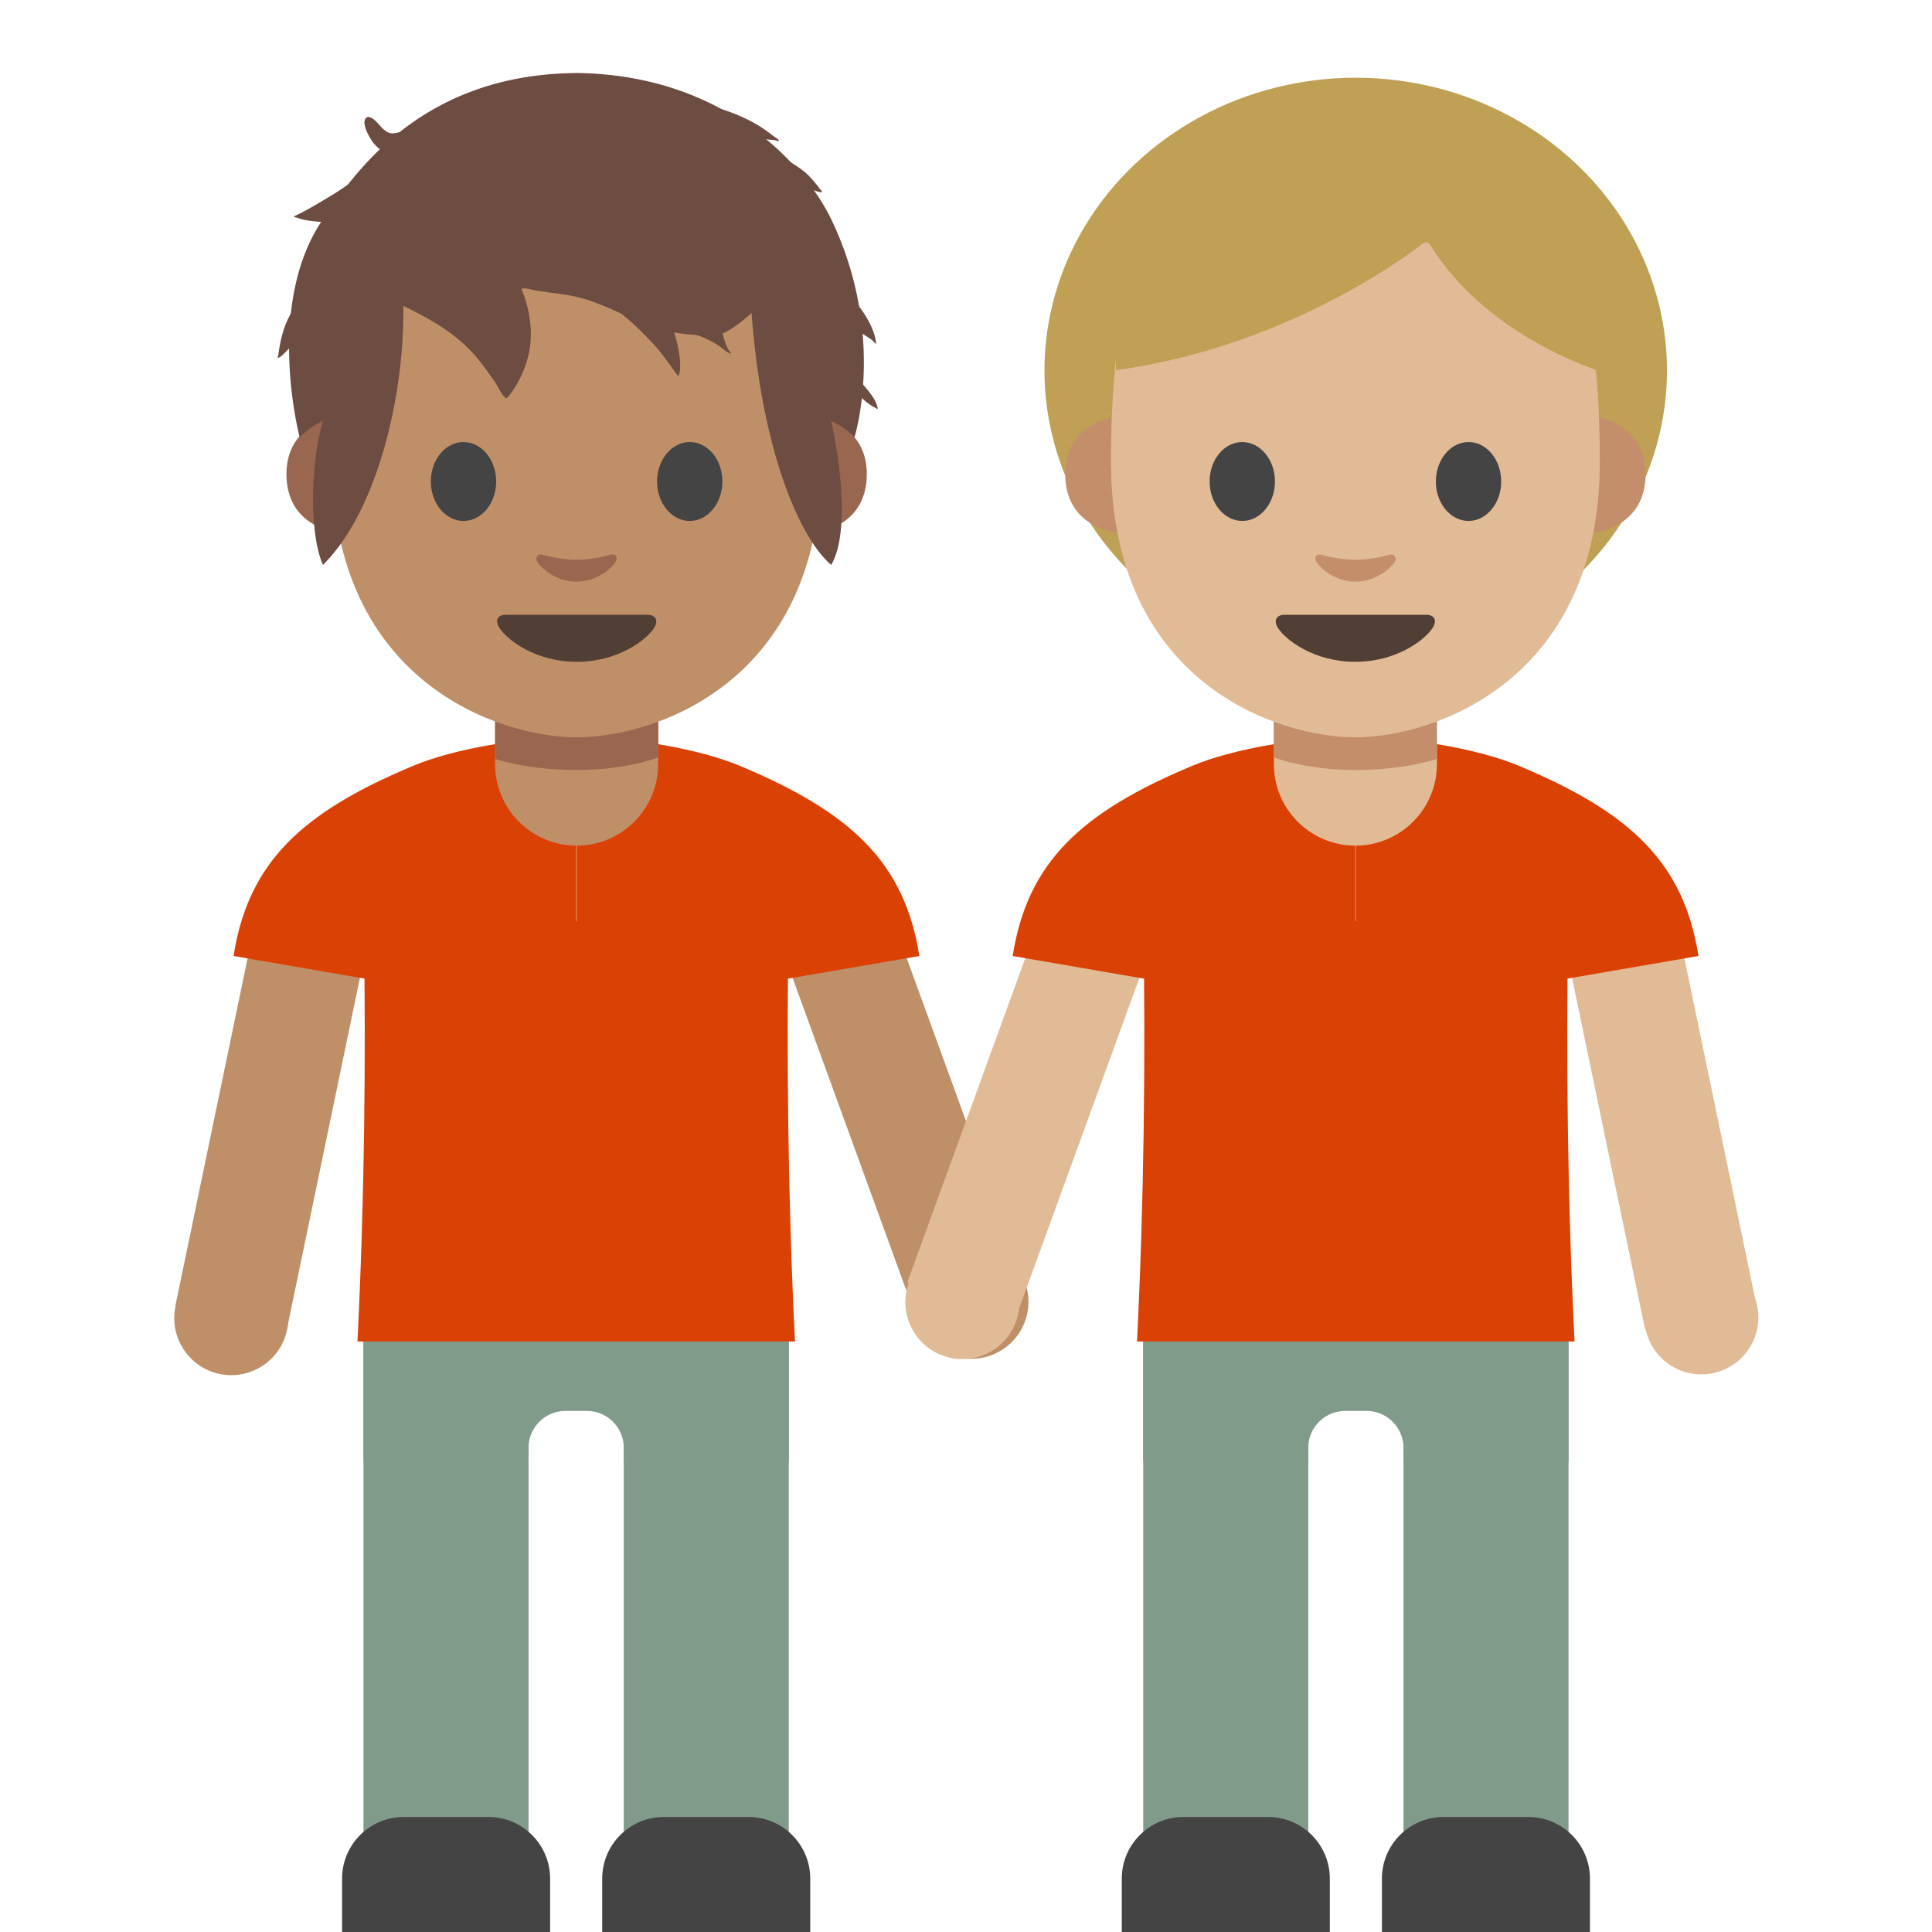 <svg xmlns="http://www.w3.org/2000/svg" style="fill-rule:evenodd;clip-rule:evenodd;stroke-linejoin:round;stroke-miterlimit:1.414" viewBox="0 0 128 128" xml:space="preserve"><ellipse cx="64" cy="45.9" rx="42" ry="39.5" style="fill:#bfa055" transform="translate(58.396 2.007) scale(.491)"/><path d="M77.772 62.39h7.4v22.106h-7.4z" style="fill:#bf8f68" transform="matrix(.959 -.349 .412 1.132 -48.606 19.028)"/><circle cx="78.29" cy="84.276" r="3.7" style="fill:#bf8f68" transform="rotate(-19.99 72.712 130.327) scale(1.021)"/><path d="M77.772 62.39h7.4v22.106h-7.4z" style="fill:#bf8f68" transform="matrix(.999 .208 -.245 1.179 -45.378 -29.268)"/><circle cx="78.29" cy="84.276" r="3.7" style="fill:#bf8f68" transform="rotate(11.755 41.392 -227.134) scale(1.021)"/><path d="M35.98 49.81c3.62-.01 7.982.759 10.59 1.85 7.207 3.016 10.693 6.25 11.65 12.34l-22.24 3.839V49.81z" style="fill:#da4105;fill-rule:nonzero" transform="translate(1.467 -2.007) scale(1.021)"/><path d="M35.98 49.81c3.62-.01 7.982.759 10.59 1.85 7.207 3.016 10.693 6.25 11.65 12.34l-22.24 3.839V49.81z" style="fill:#da4105;fill-rule:nonzero" transform="matrix(-1.021 0 0 1.021 74.916 -2.007)"/><path d="M22.15 81.9h10.71v45.72H22.15z" style="fill:#819b8a" transform="translate(1.467 -2.65) scale(1.021)"/><path d="M34.26 128h-13.5v-3.5c0-2.21 1.79-4 4-4h5.5c2.21 0 4 1.79 4 4v3.5z" style="fill:#444;fill-rule:nonzero" transform="translate(1.467 -2.65) scale(1.021)"/><path d="M39.037 81.887h10.71v45.72h-10.71z" style="fill:#819b8a" transform="translate(1.467 -2.65) scale(1.021)"/><path d="M37.64 128h13.5v-3.5c0-2.21-1.79-4-4-4h-5.5c-2.21 0-4 1.79-4 4v3.5z" style="fill:#444;fill-rule:nonzero" transform="translate(1.467 -2.65) scale(1.021)"/><path d="M35.98 57.47c-2.92 0-5.29-2.37-5.29-5.29v-4.52h10.58v4.52c0 2.92-2.37 5.29-5.29 5.29z" style="fill:#bf8f68;fill-rule:nonzero" transform="translate(1.467 -2.65) scale(1.021)"/><path d="M41.28 51.74s-2.02.82-5.29.82-5.3-.72-5.3-.72v-5.19c0-1.39.92-2.89 2.31-2.89h5.98c1.39 0 2.3 1.41 2.3 2.8v5.18zm10.61-22.03s2.92.51 2.92 3.65c0 2.77-2.13 3.87-4.26 3.87v-7.51h1.34v-.01zm-31.82 0s-2.92.51-2.92 3.65c0 2.77 2.13 3.87 4.26 3.87v-7.51h-1.34v-.01z" style="fill:#99674f;fill-rule:nonzero" transform="translate(1.467 -2.65) scale(1.021)"/><path d="M35.98 9.13c-12.57 0-15.86 9.75-15.86 23.44 0 14.2 10.772 17.87 15.86 17.87 5.088 0 15.86-3.57 15.86-17.87.01-13.69-3.28-23.44-15.86-23.44z" style="fill:#bf8f68;fill-rule:nonzero" transform="translate(1.467 -2.65) scale(1.021)"/><path d="M30.76 33.84c0 1.41-.95 2.56-2.12 2.56-1.17 0-2.12-1.15-2.12-2.56 0-1.42.95-2.56 2.12-2.56 1.17 0 2.12 1.15 2.12 2.56m10.44 0c0 1.41.95 2.56 2.12 2.56 1.17 0 2.12-1.15 2.12-2.56 0-1.42-.95-2.56-2.12-2.56-1.17 0-2.12 1.15-2.12 2.56" style="fill:#444;fill-rule:nonzero" transform="translate(1.467 -2.65) scale(1.021)"/><path d="M40.57 42.49h-9.18c-.53 0-.75.35-.4.88.49.74 2.3 2.17 5 2.17s4.51-1.43 5-2.17c.34-.52.11-.88-.42-.88z" style="fill:#513f35;fill-rule:nonzero" transform="translate(1.467 -2.65) scale(1.021)"/><path d="M38.2 38.59c-.78.22-1.59.33-2.22.33-.63 0-1.44-.11-2.22-.33-.33-.09-.47.22-.35.43.25.44 1.25 1.32 2.56 1.32 1.32 0 2.32-.88 2.56-1.32.14-.21 0-.52-.33-.43z" style="fill:#99674f;fill-rule:nonzero" transform="translate(1.467 -2.65) scale(1.021)"/><path d="M36.36 7.34s-.25-.01-.35-.01c-.11 0-.35.01-.35.01-9.958.198-14.214 6.676-16.14 9.481-3.809 5.547-1.51 14.149-1.51 14.149s.22-.22.61-.53c.42-.33.9-.52.9-.52-.781 2.546-.923 7.262 0 9.331 3.604-3.561 5.33-11.27 5.21-16.926 8.082-1.941 19.41-.808 22.56 0 .634 9.674 3.278 15.306 5.21 16.926 1.162-1.961.628-6.496 0-9.331 0 0 .47.19.9.52a6 6 0 0 1 .61.53s2.104-6.629-1.51-14.149c-1.569-3.265-6.615-9.211-16.14-9.481z" style="fill:#6d4c41;fill-rule:nonzero" transform="translate(1.467 -2.65) scale(1.021)"/><path d="M49.75 81.9h-27.6v15.54h10.71v-.9a2.402 2.402 0 0 1 2.39-2.39h1.4a2.402 2.402 0 0 1 2.39 2.39v.9h10.71V81.9z" style="fill:#819b8a;fill-rule:nonzero" transform="translate(1.467 -2.65) scale(1.021)"/><path d="M78.057 61.041c-.147 9.27-.038 18.547.422 27.835h-14.51V61.041h14.088zm-28.143 0h14.055v27.835H49.492c.46-9.288.569-18.565.422-27.835z" style="fill:#da4105" transform="translate(-25.809)"/><path d="M50.732 19.403c2.138 1.047 4.363 1.948 6.094 3.666.68.673 1.253 1.481 1.792 2.266.144.209.489.951.718 1.047.08.033.381-.407.412-.452a7.25 7.25 0 0 0 .959-1.986c.713-2.315-.064-4.867-1.464-6.801" style="fill:#6d4c41" transform="translate(-25.809)"/><path d="M59.089 18.574c.714.242 1.429.524 2.173.66 1.113.203 2.234.249 3.324.585 1.683.518 3.185 1.447 4.863 1.967 1.154.358 2.385.413 3.584.452 1.385.045 3.835-2.843 5.019-3.664" style="fill:#6d4c41" transform="translate(-25.809)"/><path d="M63.161 19.424c1.698.742 3.008 1.966 4.247 3.324.377.413.703.862 1.03 1.314.114.158.228.317.34.477l.177.239c.172-.157.149-.808.13-1.032-.084-.983-.393-1.937-.711-2.864" style="fill:#6d4c41" transform="translate(-24.033 .138)"/><path d="M51.703 10.229c-.505.275-.91.67-1.391.979-.978.629-2.123 1.273-3.191 1.708-.695.283-1.4.574-2.108.817-.086.03-.642.199-.642.199.006.039.186.111.22.13.255.142.532.248.813.328 1.112.314 2.567.632 3.709.315" style="fill:#6d4c41" transform="rotate(-8.945 34.531 173.348)"/><path d="M70.035 6.114c1.841 0 4.022.619 5.622 1.535.411.235.784.496 1.154.791.076.061.357.216.382.309.029.104-.215-.016-.323-.025-.155-.013-.312-.024-.467-.044a26.136 26.136 0 0 0-2.103-.195c-.09-.004-.354-.047-.27-.013 1.688.686 3.273 1.148 4.758 2.27.328.248.597.553.855.87.089.11.181.217.258.336.049.075.231.215.143.225-.201.023-.453-.112-.656-.159a17.317 17.317 0 0 0-1.645-.307c-.24-.031-.48-.055-.721-.077-.11-.01-.391-.098-.331-.006.708 1.074 2.313 1.57 3.317 2.317.512.382.799.965 1.1 1.51.152.275.401.659.431.976.005.057-.115-.002-.172-.007a6.398 6.398 0 0 1-.401-.048c-.479-.07-.95-.183-1.428-.26-.077-.013-.39-.103-.451-.065-.043.027.273.431.28.439.422.5.999.83 1.445 1.304 1.053 1.121 2.658 2.783 2.826 4.394.014.129-.201-.164-.306-.239-.205-.147-.422-.275-.633-.413-.778-.51-1.464-1.118-2.359-1.413-.071-.024-.814-.245-.86-.098-.166.524.515 1.493.809 1.888.757 1.022 1.631 1.949 2.43 2.94.369.457.959 1.068 1.027 1.685.005.054-.099-.045-.147-.069a2.574 2.574 0 0 1-.381-.219 5.367 5.367 0 0 1-.764-.664c-.774-.824-1.472-1.734-2.257-2.544" style="fill:#6d4c41" transform="translate(-25.596 .555)"/><path d="M55.928 7.04c-1.062.554-2.048 1.273-3.214 1.591-.27.073-.758.253-1.038.19-.615-.139-.871-.959-1.438-1.068-.214-.041-.301.281-.286.407.044.371.224.733.416 1.047.532.87 1.393 1.189 2.331 1.465m-5.719 7.005c-.773 1.482-1.968 2.738-2.439 4.376a8.728 8.728 0 0 0-.227 1.023 9.578 9.578 0 0 0-.065.446c-.007.062-.079.196-.018.186.215-.034.562-.475.742-.625.569-.477 1.113-1.01 1.784-1.344m24.56.299c.735.127 1.414.425 2.046.818.222.137.602.521.852.559.103.016-.111-.176-.16-.268a3.777 3.777 0 0 1-.228-.545c-.181-.534-.212-1.173-.593-1.616" style="fill:#6d4c41" transform="translate(-25.809)"/><path d="M77.772 62.39h7.4v22.106h-7.4z" style="fill:#e0bb95" transform="matrix(-.959 -.349 -.412 1.132 176.606 19.028)"/><circle cx="78.29" cy="84.276" r="3.7" style="fill:#e0bb95" transform="scale(-1.021 1.021) rotate(-20 8.535 483.468)"/><path d="M77.772 62.39h7.4v22.106h-7.4z" style="fill:#e0bb95" transform="matrix(-.999 .208 .245 1.179 173.376 -29.268)"/><circle cx="78.29" cy="84.276" r="3.7" style="fill:#e0bb95" transform="matrix(-.999 .208 .208 .999 173.403 -13.196)"/><path d="M35.98 49.81c3.62-.01 7.982.759 10.59 1.85 7.207 3.016 10.693 6.25 11.65 12.34l-22.24 3.839V49.81z" style="fill:#da4105;fill-rule:nonzero" transform="matrix(-1.021 0 0 1.021 126.534 -2.007)"/><path d="M35.98 49.81c3.62-.01 7.982.759 10.59 1.85 7.207 3.016 10.693 6.25 11.65 12.34l-22.24 3.839V49.81z" style="fill:#da4105;fill-rule:nonzero" transform="translate(53.084 -2.007) scale(1.021)"/><path d="M22.15 81.9h10.71v45.72H22.15z" style="fill:#819b8a" transform="matrix(-1.021 0 0 1.021 126.535 -2.65)"/><path d="M34.26 128h-13.5v-3.5c0-2.21 1.79-4 4-4h5.5c2.21 0 4 1.79 4 4v3.5z" style="fill:#444;fill-rule:nonzero" transform="matrix(-1.021 0 0 1.021 126.535 -2.65)"/><path d="M39.037 81.887h10.71v45.72h-10.71z" style="fill:#819b8a" transform="matrix(-1.021 0 0 1.021 126.535 -2.65)"/><path d="M37.64 128h13.5v-3.5c0-2.21-1.79-4-4-4h-5.5c-2.21 0-4 1.79-4 4v3.5z" style="fill:#444;fill-rule:nonzero" transform="matrix(-1.021 0 0 1.021 126.535 -2.65)"/><path d="M35.98 57.47c-2.92 0-5.29-2.37-5.29-5.29v-4.52h10.58v4.52c0 2.92-2.37 5.29-5.29 5.29z" style="fill:#e0bb95;fill-rule:nonzero" transform="matrix(-1.021 0 0 1.021 126.535 -2.65)"/><path d="M41.28 51.74s-2.02.82-5.29.82-5.3-.72-5.3-.72v-5.19c0-1.39.92-2.89 2.31-2.89h5.98c1.39 0 2.3 1.41 2.3 2.8v5.18zm10.61-22.03s2.92.51 2.92 3.65c0 2.77-2.13 3.87-4.26 3.87v-7.51h1.34v-.01zm-31.82 0s-2.92.51-2.92 3.65c0 2.77 2.13 3.87 4.26 3.87v-7.51h-1.34v-.01z" style="fill:#c48e6a;fill-rule:nonzero" transform="matrix(-1.021 0 0 1.021 126.535 -2.65)"/><path d="M35.98 9.13c-12.57 0-15.86 9.75-15.86 23.44 0 14.2 10.772 17.87 15.86 17.87 5.088 0 15.86-3.57 15.86-17.87.01-13.69-3.28-23.44-15.86-23.44z" style="fill:#e0bb95;fill-rule:nonzero" transform="matrix(-1.021 0 0 1.021 126.535 -2.65)"/><path d="M30.76 33.84c0 1.41-.95 2.56-2.12 2.56-1.17 0-2.12-1.15-2.12-2.56 0-1.42.95-2.56 2.12-2.56 1.17 0 2.12 1.15 2.12 2.56m10.44 0c0 1.41.95 2.56 2.12 2.56 1.17 0 2.12-1.15 2.12-2.56 0-1.42-.95-2.56-2.12-2.56-1.17 0-2.12 1.15-2.12 2.56" style="fill:#444;fill-rule:nonzero" transform="matrix(-1.021 0 0 1.021 126.535 -2.65)"/><path d="M40.57 42.49h-9.18c-.53 0-.75.35-.4.88.49.74 2.3 2.17 5 2.17s4.51-1.43 5-2.17c.34-.52.11-.88-.42-.88z" style="fill:#513f35;fill-rule:nonzero" transform="matrix(-1.021 0 0 1.021 126.535 -2.65)"/><path d="M38.2 38.59c-.78.22-1.59.33-2.22.33-.63 0-1.44-.11-2.22-.33-.33-.09-.47.22-.35.43.25.44 1.25 1.32 2.56 1.32 1.32 0 2.32-.88 2.56-1.32.14-.21 0-.52-.33-.43z" style="fill:#c48e6a;fill-rule:nonzero" transform="matrix(-1.021 0 0 1.021 126.535 -2.65)"/><path d="M49.75 81.9h-27.6v15.54h10.71v-.9a2.402 2.402 0 0 1 2.39-2.39h1.4a2.402 2.402 0 0 1 2.39 2.39v.9h10.71V81.9z" style="fill:#819b8a;fill-rule:nonzero" transform="matrix(-1.021 0 0 1.021 126.535 -2.65)"/><path d="M78.057 61.041c-.147 9.27-.038 18.547.422 27.835h-14.51V61.041h14.088zm-28.143 0h14.055v27.835H49.492c.46-9.288.569-18.565.422-27.835z" style="fill:#da4105" transform="matrix(-1 0 0 1 153.81 0)"/><path d="M73.07 34.21c-3.23 3.11-19.29 17.58-41.42 21.35V25.9S41.2 6.95 64.12 6.95c22.92 0 32.48 19.43 32.48 19.43v29.19S81.58 49.81 74.04 34.4a.607.607 0 0 0-.97-.19z" style="fill:#bfa055;fill-rule:nonzero" transform="matrix(.491 0 0 .393 58.396 2.686)"/></svg>